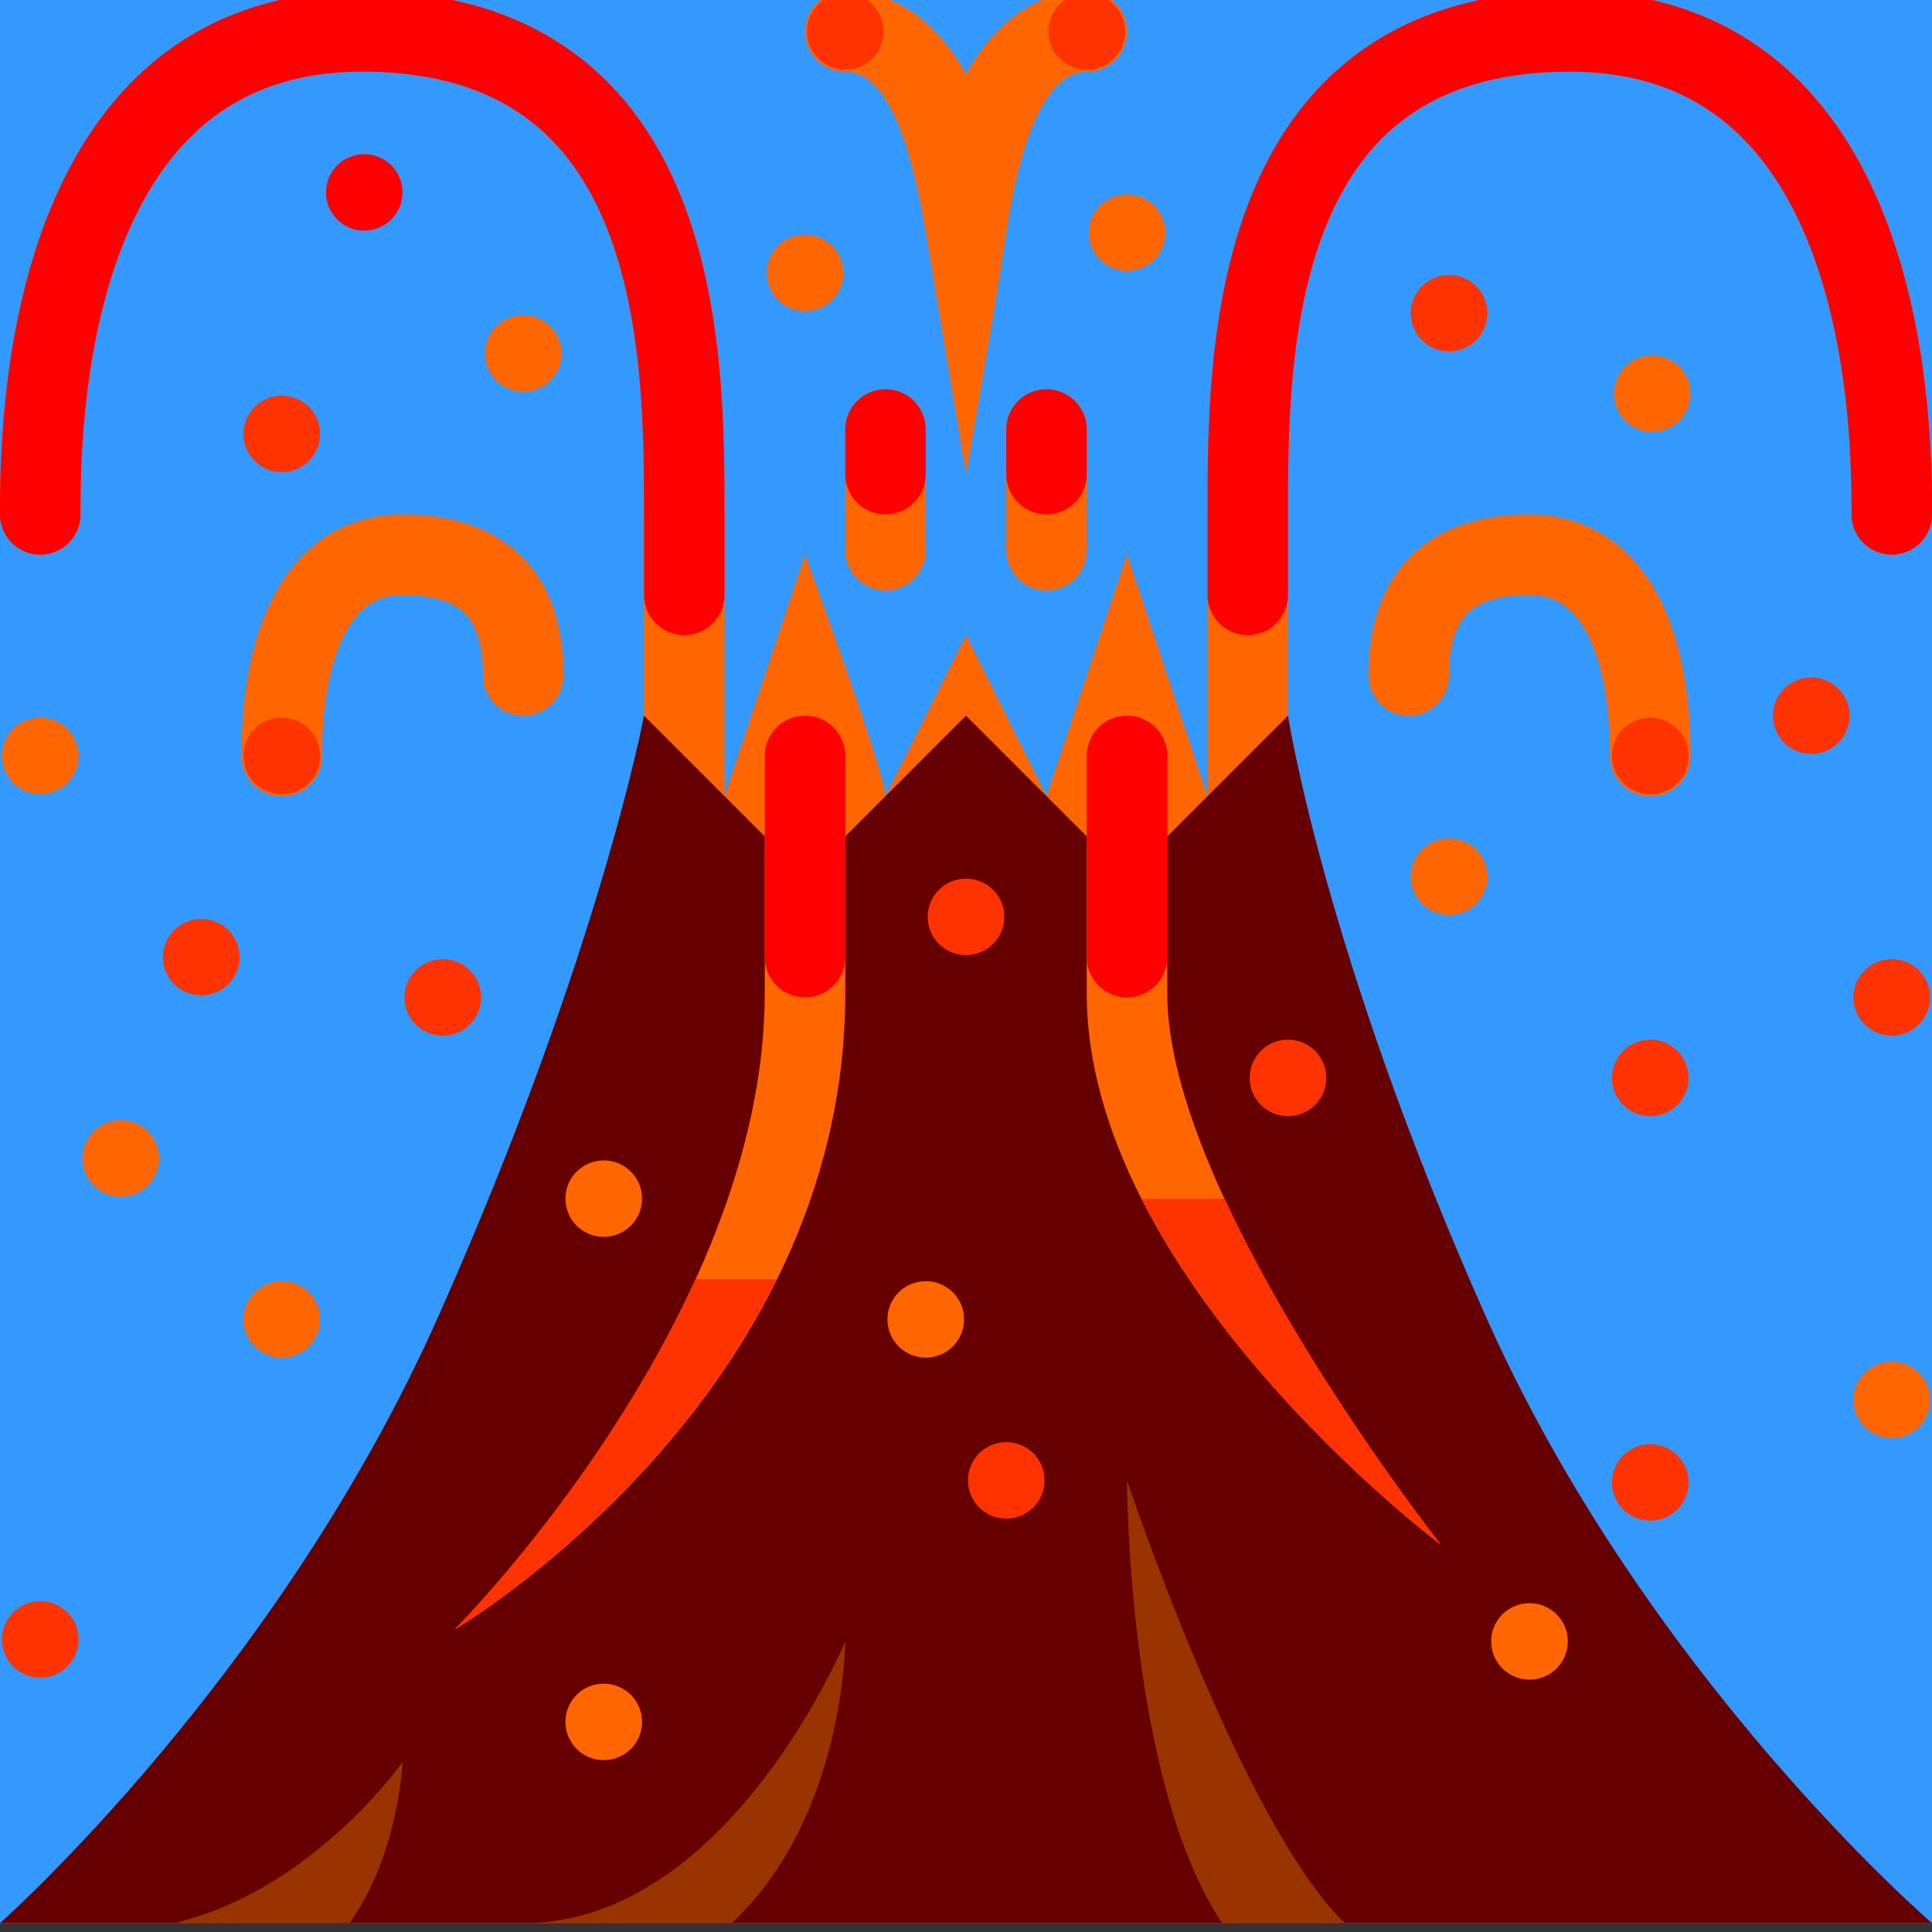 <svg xmlns="http://www.w3.org/2000/svg" width="24" height="24">
	<rect width="100%" height="100%" fill="#333333" stroke="none"/>
	<g transform="translate(-264,-386)" id="KDDI_D_769">
		<g>
			<path style="stroke:none; fill:none" d="M 288 409.89L 264 409.89L 264 385.89L 288 385.89L 288 409.89z"/>
		</g>
		<g>
			<path style="stroke:none; fill:#39f" d="M 288 409.89L 264 409.89L 264 385.89L 288 385.89L 288 409.89z"/>
			<path style="stroke:none; fill:#600" d="M 282.451 402.34C 280.451 397.84 280 394.89 280 394.89L 278 396.89L 276 394.89L 274 396.89L 272 394.89C 272 394.89 271.451 397.84 269.451 402.34C 267.451 406.84 264 409.89 264 409.89L 275.951 409.89L 288 409.89C 288 409.89 284.451 406.84 282.451 402.34z"/>
			<path style="stroke:none; fill:#930" d="M 282.304 405.693C 282.304 405.693 278.5 401.34 278.5 398.34L 278.5 396.39L 278 396.89L 277.5 396.39L 277.5 397.34C 277.5 402.84 282.304 405.693 282.304 405.693z"/>
			<path style="stroke:none; fill:#930" d="M 271.951 402.34C 270.929 404.07 269.5 405.84 269.5 405.84C 269.5 405.84 271.8 404.139 273 402.34C 274 400.84 274 398.34 274 398.34C 274 398.34 273.07 400.445 271.951 402.34z"/>
			<path style="stroke:none; fill:#930" d="M 274.5 406.39C 274.5 406.39 273.049 409.89 270.5 409.89L 273.089 409.89C 274.494 408.583 274.5 406.39 274.5 406.39z"/>
			<path style="stroke:none; fill:#930" d="M 268.343 409.89C 268.956 409.026 269 407.89 269 407.89C 269 407.89 267.905 409.453 266.217 409.876C 266.206 409.879 266.198 409.886 266.188 409.89L 268.343 409.89z"/>
			<path style="stroke:none; fill:#930" d="M 280.707 409.89C 279.426 408.66 278 404.39 278 404.39C 278 404.39 278.003 408.129 279.182 409.89L 280.707 409.89z"/>
		</g>
		<g>
			<path style="stroke:none; fill:#39f" d="M 288 409.89L 264 409.89L 264 385.89L 288 385.89L 288 409.89z"/>
			<path style="stroke:#9cf; stroke-width:1; stroke-linecap:round; fill:none" d="M 277.5 390.39C 277.5 391.903 279.5 391.89 279.5 393.39C 279.5 395.39 277.5 394.987 277.5 396.39C 277.5 397.793 277.5 401.89 277.5 401.89"/>
			<path style="stroke:#fff; stroke-width:1; stroke-linecap:round; fill:none" d="M 279 392.299C 279.287 392.572 279.5 392.9 279.5 393.39C 279.5 394.043 279.287 394.439 279 394.726"/>
			<path style="stroke:#9cf; stroke-width:1; stroke-linecap:round; fill:none" d="M 273.5 390.39C 273.5 391.903 275.5 391.89 275.5 393.39C 275.5 395.39 273.5 394.987 273.5 396.39C 273.5 397.793 273.5 401.89 273.5 401.89"/>
			<path style="stroke:#fff; stroke-width:1; stroke-linecap:round; fill:none" d="M 275 392.299C 275.287 392.572 275.5 392.9 275.5 393.39C 275.5 394.043 275.287 394.439 275 394.726"/>
			<path style="stroke:none; fill:#600" d="M 283.5 401.39C 281.5 398.89 280.9 398.192 280.514 396.89C 280.135 395.613 280 394.89 280 394.89L 278 396.89L 276 394.89L 274 396.89L 272 394.89C 272 394.89 271.865 395.613 271.486 396.89C 271.1 398.192 270.5 398.89 268.5 401.39C 265.424 405.235 264 409.89 264 409.89L 288 409.89C 288 409.89 286.576 405.235 283.5 401.39z"/>
			<path style="stroke:none; fill:#930" d="M 282.304 405.693C 282.304 405.693 278.5 401.34 278.5 398.34L 278.5 396.39L 278 396.89L 277.5 396.39L 277.5 397.34C 277.5 402.84 282.304 405.693 282.304 405.693z"/>
			<path style="stroke:none; fill:#930" d="M 271.951 402.34C 270.929 404.07 269.5 405.84 269.5 405.84C 269.5 405.84 271.8 404.139 273 402.34C 274 400.84 274 398.34 274 398.34C 274 398.34 273.07 400.445 271.951 402.34z"/>
			<path style="stroke:none; fill:#930" d="M 274.5 406.39C 274.5 406.39 273.049 409.89 270.5 409.89L 273.089 409.89C 274.494 408.583 274.5 406.39 274.5 406.39z"/>
			<path style="stroke:none; fill:#930" d="M 268.343 409.89C 268.956 409.026 269 407.89 269 407.89C 269 407.89 267.905 409.453 266.217 409.876C 266.206 409.879 266.198 409.886 266.188 409.89L 268.343 409.89z"/>
			<path style="stroke:none; fill:#930" d="M 280.707 409.89C 279.426 408.66 278 404.39 278 404.39C 278 404.39 278.003 408.129 279.182 409.89L 280.707 409.89z"/>
		</g>
		<g>
			<path style="stroke:none; fill:#39f" d="M 288 409.89L 264 409.89L 264 385.89L 288 385.89L 288 409.89z"/>
			<path style="stroke:#9cf; stroke-width:1; stroke-linecap:round; fill:none" d="M 280 404.89C 280 404.89 280 400.793 280 399.39C 280 397.987 278 398.39 278 396.39C 278 394.89 280 394.403 280 392.89C 280 390.89 280 391.89 280 390.89C 280 389.39 282 389.39 282 387.39"/>
			<path style="stroke:#9cf; stroke-width:1; stroke-linecap:round; fill:none" d="M 274 401.89C 274 401.89 274 397.793 274 396.39C 274 394.987 272 395.39 272 393.39C 272 391.89 274 391.903 274 390.39C 274 388.89 272 388.89 272 387.39"/>
			<path style="stroke:#fff; stroke-width:1; stroke-linecap:round; fill:none" d="M 278.757 394.89C 279.324 394.303 280 393.77 280 392.89C 280 390.89 280 391.89 280 390.89"/>
			<path style="stroke:#fff; stroke-width:1; stroke-linecap:round; fill:none" d="M 272.049 393.89C 272.018 393.742 272 393.576 272 393.39C 272 392.076 273.533 391.923 273.915 390.89"/>
			<path style="stroke:none; fill:#600" d="M 286 407.773C 284.892 406.449 283.858 402.178 283 399.89C 281.5 395.89 280 394.89 280 394.89L 278 396.89L 276 394.89L 274 396.89L 272 394.89C 272 394.89 270.5 395.89 269 399.89C 268.142 402.178 267.108 406.449 266 407.773C 264.875 409.116 264 409.89 264 409.89L 288 409.89C 288 409.89 287.125 409.116 286 407.773z"/>
			<path style="stroke:none; fill:#930" d="M 282.304 405.693C 282.304 405.693 278.5 401.34 278.5 398.34L 278.5 396.39L 278 396.89L 277.5 396.39L 277.5 397.34C 277.5 402.84 282.304 405.693 282.304 405.693z"/>
			<path style="stroke:none; fill:#930" d="M 271.951 402.34C 270.929 404.07 269.5 405.84 269.5 405.84C 269.5 405.84 271.8 404.139 273 402.34C 274 400.84 274 398.34 274 398.34C 274 398.34 273.07 400.445 271.951 402.34z"/>
			<path style="stroke:none; fill:#930" d="M 274.5 406.39C 274.5 406.39 273.049 409.89 270.5 409.89L 273.089 409.89C 274.494 408.583 274.5 406.39 274.5 406.39z"/>
			<path style="stroke:none; fill:#930" d="M 268.343 409.89C 268.956 409.026 269 407.89 269 407.89C 269 407.89 267.905 409.453 266.217 409.876C 266.206 409.879 266.198 409.886 266.188 409.89L 268.343 409.89z"/>
			<path style="stroke:none; fill:#930" d="M 280.707 409.89C 279.426 408.66 278 404.39 278 404.39C 278 404.39 278.003 408.129 279.182 409.89L 280.707 409.89z"/>
		</g>
		<g>
			<path style="stroke:none; fill:#39f" d="M 288 409.89L 264 409.89L 264 385.89L 288 385.89L 288 409.89z"/>
			<path style="stroke:#9cf; stroke-width:1; stroke-linecap:round; fill:none" d="M 281 390.39C 281 392.39 281 393.89 280 393.89C 278 393.89 277.5 394.987 277.5 396.39C 277.5 397.793 277.5 401.89 277.5 401.89"/>
			<path style="stroke:#9cf; stroke-width:1; stroke-linecap:round; fill:none" d="M 275.25 388.14C 275.25 390.89 272 390.89 272 392.39C 272 394.39 274 393.987 274 395.39C 274 396.793 274 400.89 274 400.89"/>
			<path style="stroke:none; fill:#600" d="M 283.5 401.39C 281.5 398.89 280.9 398.192 280.514 396.89C 280.135 395.613 280 394.89 280 394.89L 278 396.89L 276 394.89L 274 396.89L 272 394.89C 272 394.89 271.865 395.613 271.486 396.89C 271.1 398.192 270.5 398.89 268.5 401.39C 265.424 405.235 264 409.89 264 409.89L 288 409.89C 288 409.89 286.576 405.235 283.5 401.39z"/>
			<path style="stroke:none; fill:#930" d="M 282.304 405.693C 282.304 405.693 278.5 401.34 278.5 398.34L 278.5 396.39L 278 396.89L 277.5 396.39L 277.5 397.34C 277.5 402.84 282.304 405.693 282.304 405.693z"/>
			<path style="stroke:none; fill:#930" d="M 271.951 402.34C 270.929 404.07 269.5 405.84 269.5 405.84C 269.5 405.84 271.8 404.139 273 402.34C 274 400.84 274 398.34 274 398.34C 274 398.34 273.07 400.445 271.951 402.34z"/>
			<path style="stroke:none; fill:#930" d="M 274.5 406.39C 274.5 406.39 273.049 409.89 270.5 409.89L 273.089 409.89C 274.494 408.583 274.5 406.39 274.5 406.39z"/>
			<path style="stroke:none; fill:#930" d="M 268.343 409.89C 268.956 409.026 269 407.89 269 407.89C 269 407.89 267.905 409.453 266.217 409.876C 266.206 409.879 266.198 409.886 266.188 409.89L 268.343 409.89z"/>
			<path style="stroke:none; fill:#930" d="M 280.707 409.89C 279.426 408.66 278 404.39 278 404.39C 278 404.39 278.003 408.129 279.182 409.89L 280.707 409.89z"/>
			<path style="stroke:none; fill:#600" d="M 267 399.639L 266.567 399.89L 266.134 399.639L 266.134 399.14L 266.566 398.89L 267 399.139L 267 399.639z"/>
			<path style="stroke:none; fill:#600" d="M 287 403.639L 286.567 403.89L 286.134 403.639L 286.134 403.14L 286.566 402.89L 287 403.139L 287 403.639z"/>
			<path style="stroke:#fff; stroke-width:1; stroke-linecap:round; fill:none" d="M 280.98 391.89C 280.926 393.094 280.728 393.89 280 393.89C 279.613 393.89 279.282 393.931 279 394.007"/>
			<path style="stroke:#fff; stroke-width:1; stroke-linecap:round; fill:none" d="M 272.683 393.889C 273.262 394.352 274 394.537 274 395.39"/>
			<path style="stroke:#fff; stroke-width:1; stroke-linecap:round; fill:none" d="M 274.108 390.39C 273.559 390.824 272.928 391.128 272.5 391.486"/>
		</g>
		<g>
			<path style="stroke:none; fill:#39f" d="M 288 409.89L 264 409.89L 264 385.89L 288 385.89L 288 409.89z"/>
			<path style="stroke:#fff; stroke-width:1; stroke-linecap:round; fill:none" d="M 281.5 389.39C 281.5 391.39 281.5 392.39 280.5 392.39C 278.5 392.39 278 393.487 278 394.89C 278 396.293 278 400.39 278 400.39"/>
			<path style="stroke:#fff; stroke-width:1; stroke-linecap:round; fill:none" d="M 274 393.39C 274 394.793 274 398.89 274 398.89"/>
			<path style="stroke:#fff; stroke-width:1; stroke-linecap:round; fill:none" d="M 272.5 387.39C 272.5 387.857 272.5 388.39 272.5 388.39"/>
			<path style="stroke:none; fill:#f30" d="M 272 396.89L 273.5 399.84C 273.5 403.89 269.647 407.743 269.647 407.743C 269.647 407.743 274.5 404.89 274.5 399.84L 276 396.89L 274 393.89L 272 396.89z"/>
			<path style="stroke:none; fill:#f30" d="M 276 397.39L 277.5 399.84C 277.5 403.39 281.9 406.69 281.9 406.69C 281.9 406.69 278.5 402.39 278.5 399.84L 280.5 397.39L 278 393.89L 276 397.39z"/>
			<path style="stroke:none; fill:#600" d="M 286 407.773C 284.892 406.449 283.858 402.178 283 399.89C 281.5 395.89 280 394.89 280 394.89L 278 396.89L 276 394.89L 274 396.89L 272 394.89C 272 394.89 270.5 395.89 269 399.89C 268.142 402.178 267.108 406.449 266 407.773C 264.875 409.116 264 409.89 264 409.89L 288 409.89C 288 409.89 287.125 409.116 286 407.773z"/>
			<path style="stroke:none; fill:#930" d="M 282.304 405.693C 282.304 405.693 278.5 401.34 278.5 398.34L 278.5 396.39L 278 396.89L 277.5 396.39L 277.5 397.34C 277.5 402.84 282.304 405.693 282.304 405.693z"/>
			<path style="stroke:none; fill:#930" d="M 271.951 402.34C 270.929 404.07 269.5 405.84 269.5 405.84C 269.5 405.84 271.8 404.139 273 402.34C 274 400.84 274 398.34 274 398.34C 274 398.34 273.07 400.445 271.951 402.34z"/>
			<path style="stroke:none; fill:#930" d="M 274.5 406.39C 274.5 406.39 273.049 409.89 270.5 409.89L 273.089 409.89C 274.494 408.583 274.5 406.39 274.5 406.39z"/>
			<path style="stroke:none; fill:#930" d="M 268.343 409.89C 268.956 409.026 269 407.89 269 407.89C 269 407.89 267.905 409.453 266.217 409.876C 266.206 409.879 266.198 409.886 266.188 409.89L 268.343 409.89z"/>
			<path style="stroke:none; fill:#930" d="M 280.707 409.89C 279.426 408.66 278 404.39 278 404.39C 278 404.39 278.003 408.129 279.182 409.89L 280.707 409.89z"/>
			<path style="stroke:none; fill:#f30" d="M 284.976 392.39C 284.976 392.652 284.763 392.865 284.5 392.865C 284.237 392.865 284.024 392.652 284.024 392.39C 284.024 392.127 284.237 391.915 284.5 391.915C 284.763 391.915 284.976 392.127 284.976 392.39z"/>
			<path style="stroke:none; fill:#f30" d="M 276 390.39C 276 390.652 275.787 390.865 275.524 390.865C 275.262 390.865 275.049 390.652 275.049 390.39C 275.049 390.127 275.262 389.915 275.524 389.915C 275.787 389.915 276 390.127 276 390.39z"/>
			<path style="stroke:none; fill:#f30" d="M 267.976 392.39C 267.976 392.652 267.763 392.865 267.5 392.865C 267.237 392.865 267.024 392.652 267.024 392.39C 267.024 392.127 267.237 391.915 267.5 391.915C 267.763 391.915 267.976 392.127 267.976 392.39z"/>
			<path style="stroke:none; fill:#f00" d="M 273 392.39C 273 392.652 272.787 392.865 272.524 392.865C 272.262 392.865 272.049 392.652 272.049 392.39C 272.049 392.127 272.262 391.915 272.524 391.915C 272.787 391.915 273 392.127 273 392.39z"/>
			<path style="stroke:none; fill:#f00" d="M 280.976 392.39C 280.976 392.652 280.763 392.865 280.5 392.865C 280.237 392.865 280.024 392.652 280.024 392.39C 280.024 392.127 280.237 391.915 280.5 391.915C 280.763 391.915 280.976 392.127 280.976 392.39z"/>
			<path style="stroke:none; fill:#600" d="M 265 404.639L 264.567 404.89L 264.134 404.639L 264.134 404.14L 264.566 403.89L 265 404.139L 265 404.639z"/>
			<path style="stroke:none; fill:#600" d="M 285 398.639L 284.567 398.89L 284.134 398.639L 284.134 398.14L 284.566 397.89L 285 398.139L 285 398.639z"/>
		</g>
		<g>
			<path style="stroke:none; fill:#39f" d="M 288 409.89L 264 409.89L 264 385.89L 288 385.89L 288 409.89z"/>
			<path style="stroke:none; fill:#f60" d="M 275 395.89L 275.5 399.89C 275.5 400.166 275.724 400.39 276 400.39C 276.276 400.39 276.5 400.166 276.5 399.89L 277 395.89L 276 393.89L 275 395.89z"/>
			<path style="stroke:none; fill:#f60" d="M 273 395.89L 273.5 398.34C 273.5 402.39 269.647 406.243 269.647 406.243C 269.647 406.243 274.5 403.39 274.5 398.34L 275 395.89C 275 395.613 274 392.89 274 392.89L 273 395.89z"/>
			<path style="stroke:none; fill:#f60" d="M 277 395.89L 277.5 398.34C 277.5 401.89 281.9 405.19 281.9 405.19C 281.9 405.19 278.5 400.89 278.5 398.34L 279 395.89L 278 392.89L 277 395.89z"/>
			<path style="stroke:#f60; stroke-width:1; stroke-linecap:round; fill:none" d="M 279.5 397.89C 279.5 397.89 279.5 393.793 279.5 392.39C 279.5 390.39 279.5 386.39 283.5 386.39C 287.5 386.39 287.5 391.39 287.5 392.39"/>
			<path style="stroke:#f00; stroke-width:1; stroke-linecap:round; fill:none" d="M 279.5 393.39C 279.5 392.994 279.5 392.647 279.5 392.39C 279.5 390.39 279.5 386.39 283.5 386.39C 287.5 386.39 287.5 391.39 287.5 392.39"/>
			<path style="stroke:#f60; stroke-width:1; stroke-linecap:round; fill:none" d="M 272.5 397.89C 272.5 397.89 272.5 393.793 272.5 392.39C 272.5 390.39 272.5 386.39 268.5 386.39C 264.5 386.39 264.5 391.39 264.5 392.39"/>
			<path style="stroke:none; fill:#f60" d="M 277.5 385.89C 276.825 385.89 276.33 386.329 276 386.919C 275.67 386.329 275.175 385.89 274.5 385.89C 274.224 385.89 274 386.113 274 386.39C 274 386.666 274.224 386.89 274.5 386.89C 275.054 386.89 275.333 387.89 275.5 388.89C 275.667 389.89 276 391.89 276 391.89C 276 391.89 276.353 389.89 276.5 388.89C 276.647 387.89 276.946 386.89 277.5 386.89C 277.776 386.89 278 386.666 278 386.39C 278 386.113 277.776 385.89 277.5 385.89z"/>
			<path style="stroke:none; fill:#600" d="M 282.451 402.34C 280.451 397.84 280 394.89 280 394.89L 278 396.89L 276 394.89L 274 396.89L 272 394.89C 272 394.89 271.451 397.84 269.451 402.34C 267.451 406.84 264 409.89 264 409.89L 275.951 409.89L 288 409.89C 288 409.89 284.451 406.84 282.451 402.34z"/>
			<path style="stroke:none; fill:#930" d="M 274.5 406.39C 274.5 406.39 273.049 409.89 270.5 409.89L 273.089 409.89C 274.494 408.583 274.5 406.39 274.5 406.39z"/>
			<path style="stroke:none; fill:#930" d="M 268.343 409.89C 268.956 409.026 269 407.89 269 407.89C 269 407.89 267.905 409.453 266.217 409.876C 266.206 409.879 266.198 409.886 266.188 409.89L 268.343 409.89z"/>
			<path style="stroke:none; fill:#930" d="M 280.707 409.89C 279.426 408.66 278 404.39 278 404.39C 278 404.39 278.003 408.129 279.182 409.89L 280.707 409.89z"/>
			<path style="stroke:none; fill:#f60" d="M 285 390.89C 285 391.152 284.787 391.365 284.524 391.365C 284.262 391.365 284.049 391.152 284.049 390.89C 284.049 390.627 284.262 390.415 284.524 390.415C 284.787 390.415 285 390.627 285 390.89z"/>
			<path style="stroke:none; fill:#f60" d="M 287.976 403.39C 287.976 403.652 287.763 403.865 287.5 403.865C 287.237 403.865 287.024 403.652 287.024 403.39C 287.024 403.127 287.237 402.915 287.5 402.915C 287.763 402.915 287.976 403.127 287.976 403.39z"/>
			<path style="stroke:none; fill:#f60" d="M 283.476 406.39C 283.476 406.652 283.263 406.865 283 406.865C 282.737 406.865 282.524 406.652 282.524 406.39C 282.524 406.127 282.737 405.915 283 405.915C 283.263 405.915 283.476 406.127 283.476 406.39z"/>
			<path style="stroke:none; fill:#f60" d="M 271.976 407.39C 271.976 407.652 271.763 407.865 271.5 407.865C 271.237 407.865 271.024 407.652 271.024 407.39C 271.024 407.127 271.237 406.915 271.5 406.915C 271.763 406.915 271.976 407.127 271.976 407.39z"/>
			<path style="stroke:none; fill:#f60" d="M 282.476 396.89C 282.476 397.152 282.263 397.365 282 397.365C 281.737 397.365 281.524 397.152 281.524 396.89C 281.524 396.627 281.737 396.415 282 396.415C 282.263 396.415 282.476 396.627 282.476 396.89z"/>
			<path style="stroke:none; fill:#f30" d="M 284.976 404.415C 284.976 404.677 284.763 404.89 284.5 404.89C 284.237 404.89 284.024 404.677 284.024 404.415C 284.024 404.152 284.237 403.94 284.5 403.94C 284.763 403.94 284.976 404.152 284.976 404.415z"/>
			<path style="stroke:none; fill:#f30" d="M 280.476 399.39C 280.476 399.652 280.263 399.865 280 399.865C 279.737 399.865 279.524 399.652 279.524 399.39C 279.524 399.127 279.737 398.915 280 398.915C 280.263 398.915 280.476 399.127 280.476 399.39z"/>
			<path style="stroke:none; fill:#f30" d="M 276.476 397.39C 276.476 397.652 276.263 397.865 276 397.865C 275.737 397.865 275.524 397.652 275.524 397.39C 275.524 397.127 275.737 396.915 276 396.915C 276.263 396.915 276.476 397.127 276.476 397.39z"/>
			<path style="stroke:none; fill:#f30" d="M 287.976 398.39C 287.976 398.652 287.763 398.865 287.5 398.865C 287.237 398.865 287.024 398.652 287.024 398.39C 287.024 398.127 287.237 397.915 287.5 397.915C 287.763 397.915 287.976 398.127 287.976 398.39z"/>
			<path style="stroke:none; fill:#f30" d="M 284.976 399.39C 284.976 399.652 284.763 399.865 284.5 399.865C 284.237 399.865 284.024 399.652 284.024 399.39C 284.024 399.127 284.237 398.915 284.5 398.915C 284.763 398.915 284.976 399.127 284.976 399.39z"/>
			<path style="stroke:none; fill:#f30" d="M 286.976 394.89C 286.976 395.152 286.763 395.365 286.5 395.365C 286.237 395.365 286.024 395.152 286.024 394.89C 286.024 394.627 286.237 394.415 286.5 394.415C 286.763 394.415 286.976 394.627 286.976 394.89z"/>
			<path style="stroke:none; fill:#f30" d="M 282.476 389.89C 282.476 390.152 282.263 390.365 282 390.365C 281.737 390.365 281.524 390.152 281.524 389.89C 281.524 389.627 281.737 389.415 282 389.415C 282.263 389.415 282.476 389.627 282.476 389.89z"/>
			<path style="stroke:none; fill:#f30" d="M 276.976 404.39C 276.976 404.652 276.763 404.865 276.5 404.865C 276.237 404.865 276.024 404.652 276.024 404.39C 276.024 404.127 276.237 403.915 276.5 403.915C 276.763 403.915 276.976 404.127 276.976 404.39z"/>
			<path style="stroke:none; fill:#f60" d="M 274.476 389.39C 274.476 389.652 274.263 389.865 274 389.865C 273.737 389.865 273.524 389.652 273.524 389.39C 273.524 389.127 273.737 388.915 274 388.915C 274.263 388.915 274.476 389.127 274.476 389.39z"/>
			<path style="stroke:none; fill:#f60" d="M 278.476 388.89C 278.476 389.152 278.263 389.365 278 389.365C 277.737 389.365 277.524 389.152 277.524 388.89C 277.524 388.627 277.737 388.415 278 388.415C 278.263 388.415 278.476 388.627 278.476 388.89z"/>
			<path style="stroke:none; fill:#f30" d="M 264.976 406.365C 264.976 406.628 264.763 406.84 264.5 406.84C 264.237 406.84 264.024 406.628 264.024 406.365C 264.024 406.102 264.237 405.89 264.5 405.89C 264.763 405.89 264.976 406.102 264.976 406.365z"/>
			<path style="stroke:none; fill:#f30" d="M 269.976 398.39C 269.976 398.652 269.763 398.865 269.5 398.865C 269.237 398.865 269.024 398.652 269.024 398.39C 269.024 398.127 269.237 397.915 269.5 397.915C 269.763 397.915 269.976 398.127 269.976 398.39z"/>
			<path style="stroke:none; fill:#f30" d="M 266.976 397.89C 266.976 398.152 266.763 398.365 266.5 398.365C 266.237 398.365 266.024 398.152 266.024 397.89C 266.024 397.627 266.237 397.415 266.5 397.415C 266.763 397.415 266.976 397.627 266.976 397.89z"/>
			<path style="stroke:none; fill:#f30" d="M 274.976 386.39C 274.976 386.652 274.763 386.865 274.5 386.865C 274.237 386.865 274.024 386.652 274.024 386.39C 274.024 386.127 274.237 385.915 274.5 385.915C 274.763 385.915 274.976 386.127 274.976 386.39z"/>
			<path style="stroke:none; fill:#f30" d="M 277.976 386.39C 277.976 386.652 277.763 386.865 277.5 386.865C 277.237 386.865 277.024 386.652 277.024 386.39C 277.024 386.127 277.237 385.915 277.5 385.915C 277.763 385.915 277.976 386.127 277.976 386.39z"/>
			<path style="stroke:none; fill:#f60" d="M 275.976 402.39C 275.976 402.652 275.763 402.865 275.5 402.865C 275.237 402.865 275.024 402.652 275.024 402.39C 275.024 402.127 275.237 401.915 275.5 401.915C 275.763 401.915 275.976 402.127 275.976 402.39z"/>
			<path style="stroke:none; fill:#f60" d="M 267.976 402.39C 267.976 402.652 267.763 402.865 267.5 402.865C 267.237 402.865 267.024 402.652 267.024 402.39C 267.024 402.127 267.237 401.915 267.5 401.915C 267.763 401.915 267.976 402.127 267.976 402.39z"/>
			<path style="stroke:none; fill:#f60" d="M 271.976 400.89C 271.976 401.152 271.763 401.365 271.5 401.365C 271.237 401.365 271.024 401.152 271.024 400.89C 271.024 400.627 271.237 400.415 271.5 400.415C 271.763 400.415 271.976 400.627 271.976 400.89z"/>
			<path style="stroke:none; fill:#f60" d="M 265.976 400.39C 265.976 400.652 265.763 400.865 265.5 400.865C 265.237 400.865 265.024 400.652 265.024 400.39C 265.024 400.127 265.237 399.915 265.5 399.915C 265.763 399.915 265.976 400.127 265.976 400.39z"/>
			<path style="stroke:none; fill:#f60" d="M 264.976 395.39C 264.976 395.652 264.763 395.865 264.5 395.865C 264.237 395.865 264.024 395.652 264.024 395.39C 264.024 395.127 264.237 394.915 264.5 394.915C 264.763 394.915 264.976 395.127 264.976 395.39z"/>
			<path style="stroke:none; fill:#f60" d="M 270.976 390.39C 270.976 390.652 270.763 390.865 270.5 390.865C 270.237 390.865 270.024 390.652 270.024 390.39C 270.024 390.127 270.237 389.915 270.5 389.915C 270.763 389.915 270.976 390.127 270.976 390.39z"/>
			<path style="stroke:none; fill:#f30" d="M 267.976 391.39C 267.976 391.652 267.763 391.865 267.5 391.865C 267.237 391.865 267.024 391.652 267.024 391.39C 267.024 391.127 267.237 390.915 267.5 390.915C 267.763 390.915 267.976 391.127 267.976 391.39z"/>
			<path style="stroke:none; fill:#f00" d="M 269 388.39C 269 388.652 268.787 388.865 268.524 388.865C 268.262 388.865 268.049 388.652 268.049 388.39C 268.049 388.127 268.262 387.915 268.524 387.915C 268.787 387.915 269 388.127 269 388.39z"/>
			<path style="stroke:#f00; stroke-width:1; stroke-linecap:round; fill:none" d="M 272.5 393.39C 272.5 392.994 272.5 392.647 272.5 392.39C 272.5 390.39 272.5 386.39 268.5 386.39C 264.5 386.39 264.5 391.39 264.5 392.39"/>
			<path style="stroke:none; fill:#f60" d="M 273.5 394.89L 273.5 398.34C 273.5 402.39 269.647 406.243 269.647 406.243C 269.647 406.243 274.5 403.39 274.5 398.34L 274.5 394.89C 274.5 394.613 274 392.89 274 392.89L 273.5 394.89z"/>
			<path style="stroke:none; fill:#f30" d="M 272.64 401.89C 271.504 404.382 269.647 406.243 269.647 406.243C 269.647 406.243 272.254 404.702 273.646 401.89L 272.64 401.89z"/>
			<path style="stroke:none; fill:#f60" d="M 277.5 394.89L 277.5 398.34C 277.5 401.89 281.9 405.19 281.9 405.19C 281.9 405.19 278.5 400.89 278.5 398.34L 278.5 394.89L 278 392.89L 277.5 394.89z"/>
			<path style="stroke:none; fill:#f30" d="M 281.9 405.19C 281.9 405.19 280.209 403.047 279.213 400.89L 278.179 400.89C 279.414 403.324 281.9 405.19 281.9 405.19z"/>
			<path style="stroke:#f00; stroke-width:1; stroke-linecap:round; fill:none" d="M 278 395.39L 278 397.89"/>
			<path style="stroke:#f00; stroke-width:1; stroke-linecap:round; fill:none" d="M 274 395.39L 274 397.89"/>
			<path style="stroke:#f60; stroke-width:1; stroke-linecap:round; fill:none" d="M 270.5 394.39C 270.5 393.39 270 392.89 269 392.89C 268 392.89 267.5 393.89 267.5 395.39"/>
			<path style="stroke:#f60; stroke-width:1; stroke-linecap:round; fill:none" d="M 281.5 394.39C 281.5 393.39 282 392.89 283 392.89C 284 392.89 284.5 393.89 284.5 395.39"/>
			<path style="stroke:none; fill:#f30" d="M 267.976 395.39C 267.976 395.652 267.763 395.865 267.5 395.865C 267.237 395.865 267.024 395.652 267.024 395.39C 267.024 395.127 267.237 394.915 267.5 394.915C 267.763 394.915 267.976 395.127 267.976 395.39z"/>
			<path style="stroke:none; fill:#f30" d="M 284.976 395.39C 284.976 395.652 284.763 395.865 284.5 395.865C 284.237 395.865 284.024 395.652 284.024 395.39C 284.024 395.127 284.237 394.915 284.5 394.915C 284.763 394.915 284.976 395.127 284.976 395.39z"/>
			<path style="stroke:#f60; stroke-width:1; stroke-linecap:round; fill:none" d="M 275 392.835L 275 391.335"/>
			<path style="stroke:#f60; stroke-width:1; stroke-linecap:round; fill:none" d="M 277 392.835L 277 391.335"/>
			<path style="stroke:#f00; stroke-width:1; stroke-linecap:round; fill:none" d="M 275 391.89L 275 391.335"/>
			<path style="stroke:#f00; stroke-width:1; stroke-linecap:round; fill:none" d="M 277 391.89L 277 391.335"/>
		</g>
	</g>
</svg>
